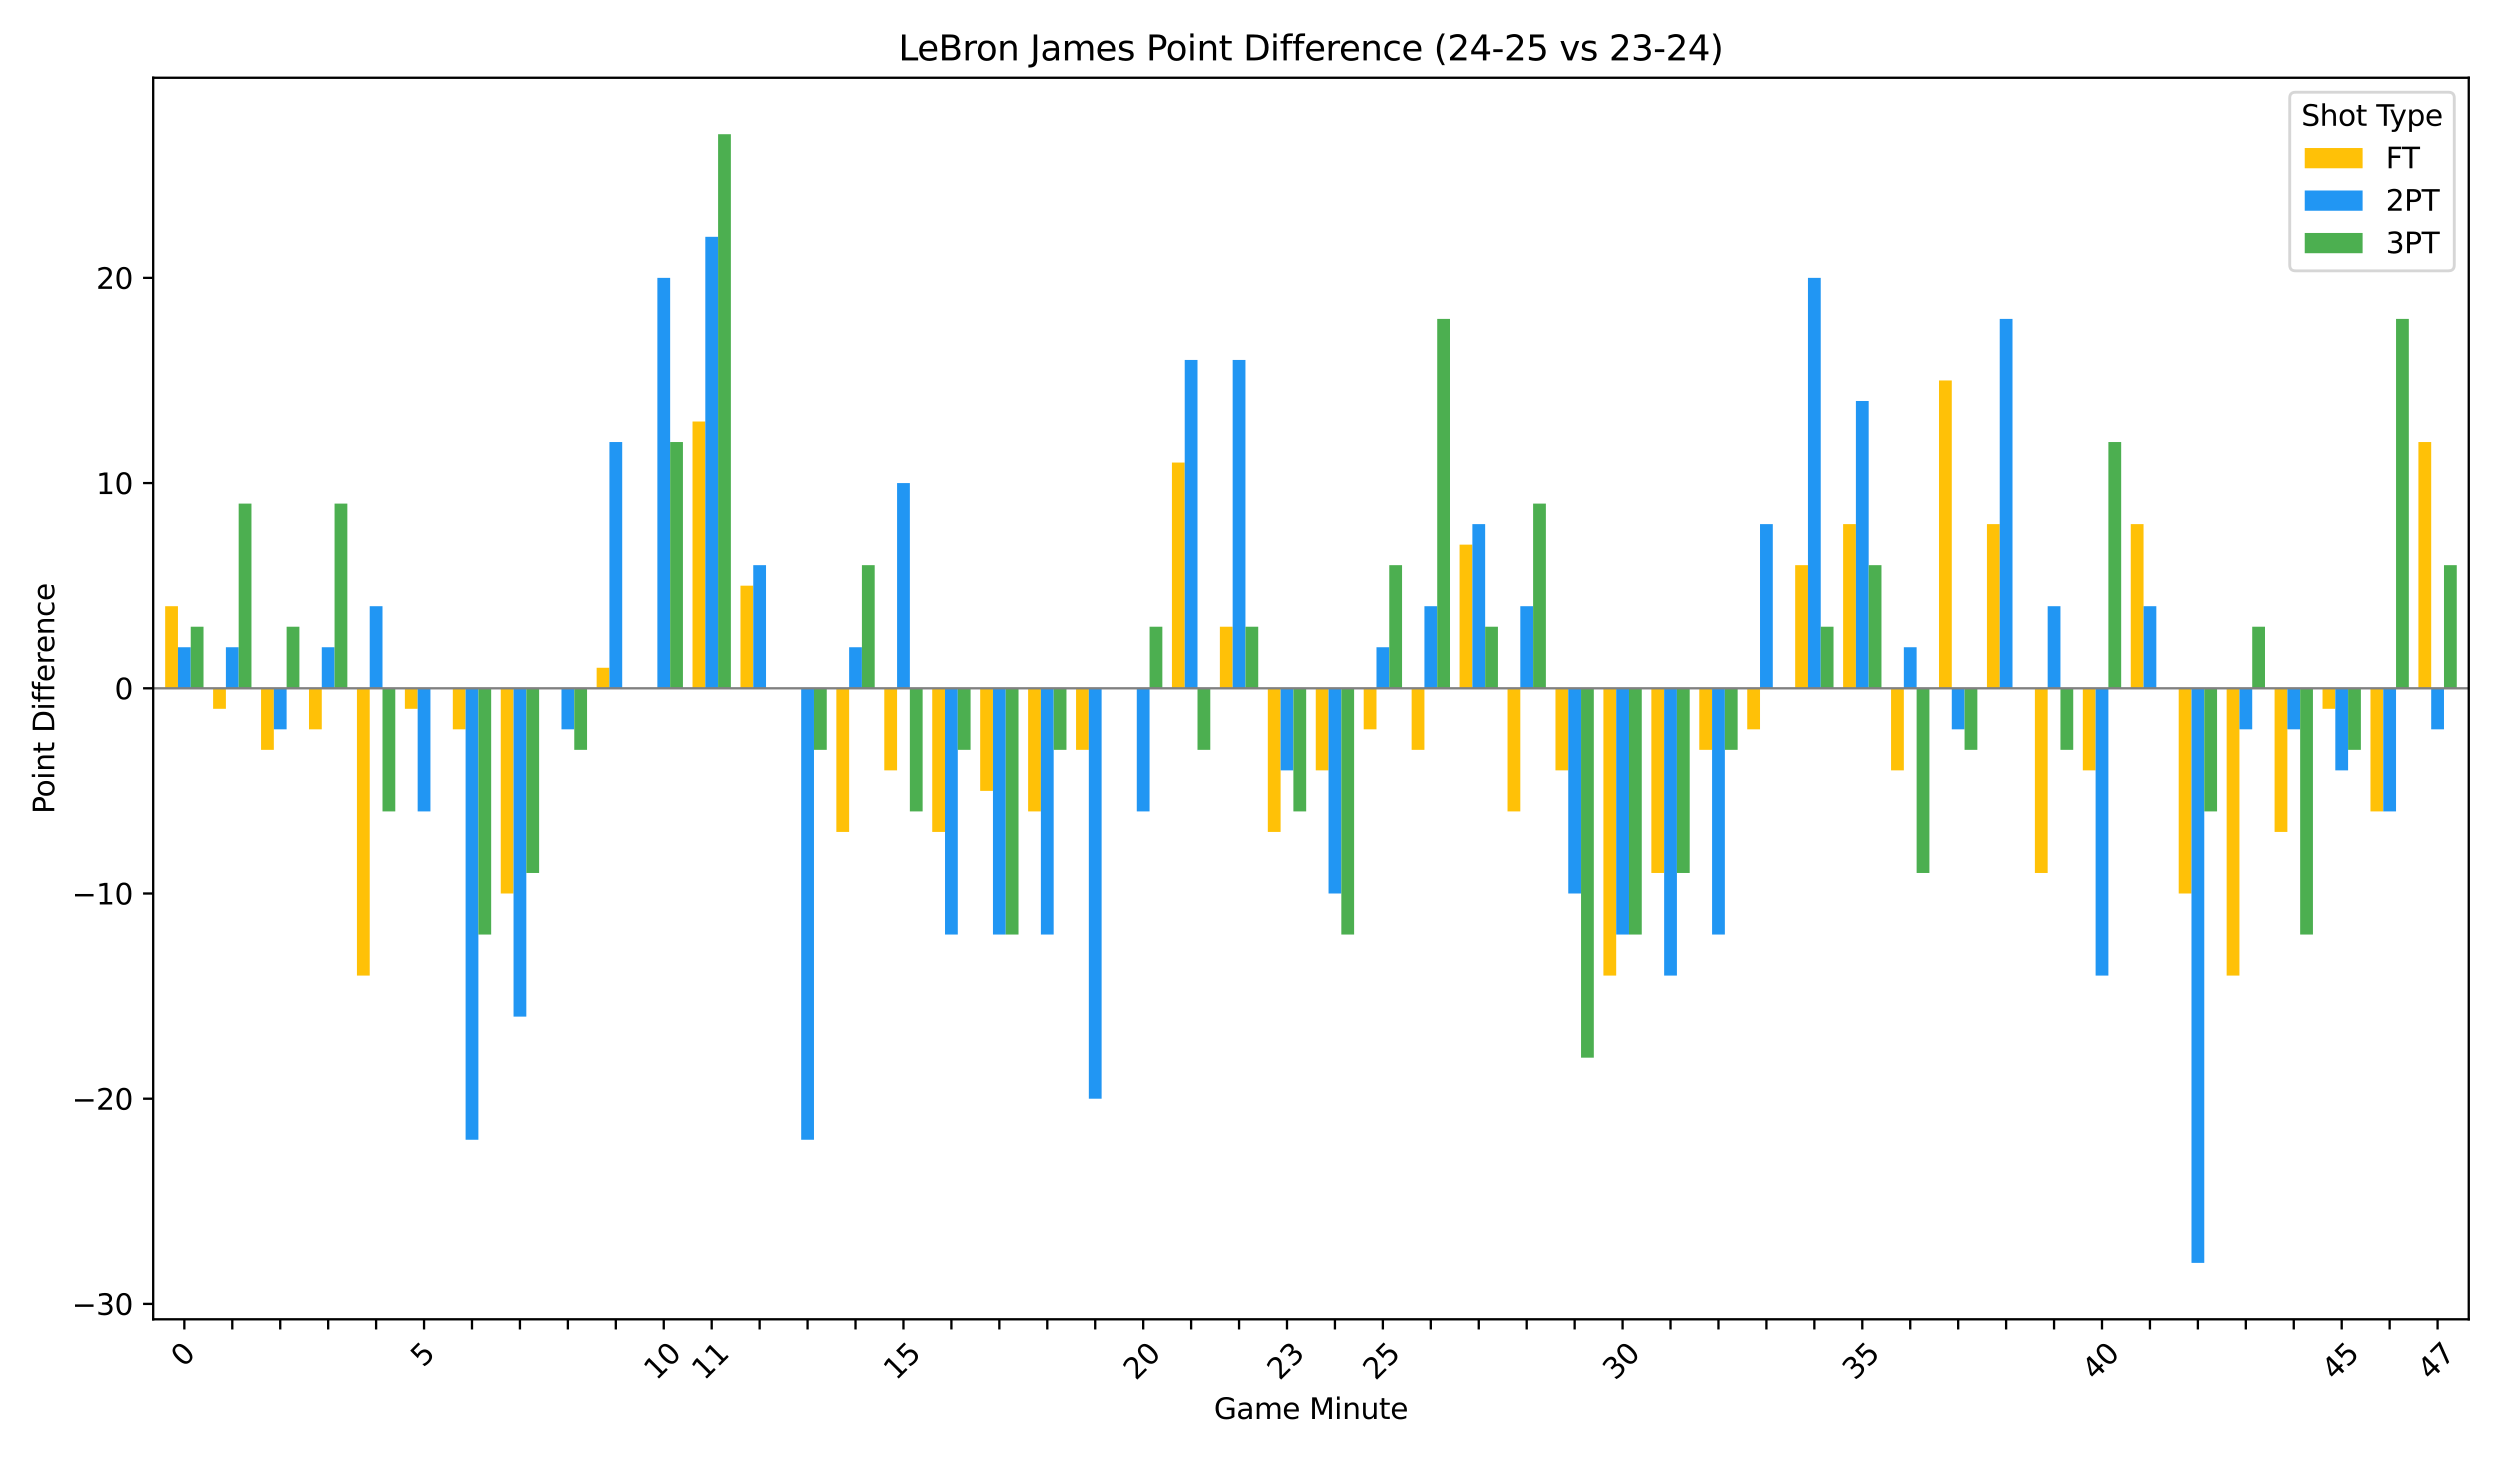 <?xml version="1.0" encoding="utf-8" standalone="no"?>
<!DOCTYPE svg PUBLIC "-//W3C//DTD SVG 1.1//EN"
  "http://www.w3.org/Graphics/SVG/1.1/DTD/svg11.dtd">
<svg xmlns:xlink="http://www.w3.org/1999/xlink" width="864pt" height="504pt" viewBox="0 0 864 504" xmlns="http://www.w3.org/2000/svg" version="1.1">
 <defs>
  <style type="text/css">*{stroke-linejoin: round; stroke-linecap: butt}</style>
 </defs>
 <g id="figure_1">
  <g id="patch_1">
   <path d="M 0 504 
L 864 504 
L 864 0 
L 0 0 
z
" style="fill: #ffffff"/>
  </g>
  <g id="axes_1">
   <g id="patch_2">
    <path d="M 52.94 455.956 
L 853.2 455.956 
L 853.2 26.88 
L 52.94 26.88 
z
" style="fill: #ffffff"/>
   </g>
   <g id="patch_3">
    <path d="M 57.082 237.872 
L 61.5 237.872 
L 61.5 209.503 
L 57.082 209.503 
z
" clip-path="url(#p0279cd1e95)" style="fill: #ffc107"/>
   </g>
   <g id="patch_4">
    <path d="M 73.651 237.872 
L 78.069 237.872 
L 78.069 244.964 
L 73.651 244.964 
z
" clip-path="url(#p0279cd1e95)" style="fill: #ffc107"/>
   </g>
   <g id="patch_5">
    <path d="M 90.219 237.872 
L 94.637 237.872 
L 94.637 259.148 
L 90.219 259.148 
z
" clip-path="url(#p0279cd1e95)" style="fill: #ffc107"/>
   </g>
   <g id="patch_6">
    <path d="M 106.788 237.872 
L 111.206 237.872 
L 111.206 252.056 
L 106.788 252.056 
z
" clip-path="url(#p0279cd1e95)" style="fill: #ffc107"/>
   </g>
   <g id="patch_7">
    <path d="M 123.356 237.872 
L 127.775 237.872 
L 127.775 337.162 
L 123.356 337.162 
z
" clip-path="url(#p0279cd1e95)" style="fill: #ffc107"/>
   </g>
   <g id="patch_8">
    <path d="M 139.925 237.872 
L 144.343 237.872 
L 144.343 244.964 
L 139.925 244.964 
z
" clip-path="url(#p0279cd1e95)" style="fill: #ffc107"/>
   </g>
   <g id="patch_9">
    <path d="M 156.493 237.872 
L 160.912 237.872 
L 160.912 252.056 
L 156.493 252.056 
z
" clip-path="url(#p0279cd1e95)" style="fill: #ffc107"/>
   </g>
   <g id="patch_10">
    <path d="M 173.062 237.872 
L 177.48 237.872 
L 177.48 308.793 
L 173.062 308.793 
z
" clip-path="url(#p0279cd1e95)" style="fill: #ffc107"/>
   </g>
   <g id="patch_11">
    <path d="M 189.63 237.872 
L 194.049 237.872 
L 194.049 237.872 
L 189.63 237.872 
z
" clip-path="url(#p0279cd1e95)" style="fill: #ffc107"/>
   </g>
   <g id="patch_12">
    <path d="M 206.199 237.872 
L 210.617 237.872 
L 210.617 230.78 
L 206.199 230.78 
z
" clip-path="url(#p0279cd1e95)" style="fill: #ffc107"/>
   </g>
   <g id="patch_13">
    <path d="M 222.767 237.872 
L 227.186 237.872 
L 227.186 237.872 
L 222.767 237.872 
z
" clip-path="url(#p0279cd1e95)" style="fill: #ffc107"/>
   </g>
   <g id="patch_14">
    <path d="M 239.336 237.872 
L 243.754 237.872 
L 243.754 145.674 
L 239.336 145.674 
z
" clip-path="url(#p0279cd1e95)" style="fill: #ffc107"/>
   </g>
   <g id="patch_15">
    <path d="M 255.904 237.872 
L 260.323 237.872 
L 260.323 202.411 
L 255.904 202.411 
z
" clip-path="url(#p0279cd1e95)" style="fill: #ffc107"/>
   </g>
   <g id="patch_16">
    <path d="M 272.473 237.872 
L 276.891 237.872 
L 276.891 237.872 
L 272.473 237.872 
z
" clip-path="url(#p0279cd1e95)" style="fill: #ffc107"/>
   </g>
   <g id="patch_17">
    <path d="M 289.042 237.872 
L 293.46 237.872 
L 293.46 287.517 
L 289.042 287.517 
z
" clip-path="url(#p0279cd1e95)" style="fill: #ffc107"/>
   </g>
   <g id="patch_18">
    <path d="M 305.61 237.872 
L 310.028 237.872 
L 310.028 266.24 
L 305.61 266.24 
z
" clip-path="url(#p0279cd1e95)" style="fill: #ffc107"/>
   </g>
   <g id="patch_19">
    <path d="M 322.179 237.872 
L 326.597 237.872 
L 326.597 287.517 
L 322.179 287.517 
z
" clip-path="url(#p0279cd1e95)" style="fill: #ffc107"/>
   </g>
   <g id="patch_20">
    <path d="M 338.747 237.872 
L 343.165 237.872 
L 343.165 273.332 
L 338.747 273.332 
z
" clip-path="url(#p0279cd1e95)" style="fill: #ffc107"/>
   </g>
   <g id="patch_21">
    <path d="M 355.316 237.872 
L 359.734 237.872 
L 359.734 280.425 
L 355.316 280.425 
z
" clip-path="url(#p0279cd1e95)" style="fill: #ffc107"/>
   </g>
   <g id="patch_22">
    <path d="M 371.884 237.872 
L 376.302 237.872 
L 376.302 259.148 
L 371.884 259.148 
z
" clip-path="url(#p0279cd1e95)" style="fill: #ffc107"/>
   </g>
   <g id="patch_23">
    <path d="M 388.453 237.872 
L 392.871 237.872 
L 392.871 237.872 
L 388.453 237.872 
z
" clip-path="url(#p0279cd1e95)" style="fill: #ffc107"/>
   </g>
   <g id="patch_24">
    <path d="M 405.021 237.872 
L 409.44 237.872 
L 409.44 159.858 
L 405.021 159.858 
z
" clip-path="url(#p0279cd1e95)" style="fill: #ffc107"/>
   </g>
   <g id="patch_25">
    <path d="M 421.59 237.872 
L 426.008 237.872 
L 426.008 216.595 
L 421.59 216.595 
z
" clip-path="url(#p0279cd1e95)" style="fill: #ffc107"/>
   </g>
   <g id="patch_26">
    <path d="M 438.158 237.872 
L 442.577 237.872 
L 442.577 287.517 
L 438.158 287.517 
z
" clip-path="url(#p0279cd1e95)" style="fill: #ffc107"/>
   </g>
   <g id="patch_27">
    <path d="M 454.727 237.872 
L 459.145 237.872 
L 459.145 266.24 
L 454.727 266.24 
z
" clip-path="url(#p0279cd1e95)" style="fill: #ffc107"/>
   </g>
   <g id="patch_28">
    <path d="M 471.295 237.872 
L 475.714 237.872 
L 475.714 252.056 
L 471.295 252.056 
z
" clip-path="url(#p0279cd1e95)" style="fill: #ffc107"/>
   </g>
   <g id="patch_29">
    <path d="M 487.864 237.872 
L 492.282 237.872 
L 492.282 259.148 
L 487.864 259.148 
z
" clip-path="url(#p0279cd1e95)" style="fill: #ffc107"/>
   </g>
   <g id="patch_30">
    <path d="M 504.432 237.872 
L 508.851 237.872 
L 508.851 188.227 
L 504.432 188.227 
z
" clip-path="url(#p0279cd1e95)" style="fill: #ffc107"/>
   </g>
   <g id="patch_31">
    <path d="M 521.001 237.872 
L 525.419 237.872 
L 525.419 280.425 
L 521.001 280.425 
z
" clip-path="url(#p0279cd1e95)" style="fill: #ffc107"/>
   </g>
   <g id="patch_32">
    <path d="M 537.57 237.872 
L 541.988 237.872 
L 541.988 266.24 
L 537.57 266.24 
z
" clip-path="url(#p0279cd1e95)" style="fill: #ffc107"/>
   </g>
   <g id="patch_33">
    <path d="M 554.138 237.872 
L 558.556 237.872 
L 558.556 337.162 
L 554.138 337.162 
z
" clip-path="url(#p0279cd1e95)" style="fill: #ffc107"/>
   </g>
   <g id="patch_34">
    <path d="M 570.707 237.872 
L 575.125 237.872 
L 575.125 301.701 
L 570.707 301.701 
z
" clip-path="url(#p0279cd1e95)" style="fill: #ffc107"/>
   </g>
   <g id="patch_35">
    <path d="M 587.275 237.872 
L 591.693 237.872 
L 591.693 259.148 
L 587.275 259.148 
z
" clip-path="url(#p0279cd1e95)" style="fill: #ffc107"/>
   </g>
   <g id="patch_36">
    <path d="M 603.844 237.872 
L 608.262 237.872 
L 608.262 252.056 
L 603.844 252.056 
z
" clip-path="url(#p0279cd1e95)" style="fill: #ffc107"/>
   </g>
   <g id="patch_37">
    <path d="M 620.412 237.872 
L 624.83 237.872 
L 624.83 195.319 
L 620.412 195.319 
z
" clip-path="url(#p0279cd1e95)" style="fill: #ffc107"/>
   </g>
   <g id="patch_38">
    <path d="M 636.981 237.872 
L 641.399 237.872 
L 641.399 181.134 
L 636.981 181.134 
z
" clip-path="url(#p0279cd1e95)" style="fill: #ffc107"/>
   </g>
   <g id="patch_39">
    <path d="M 653.549 237.872 
L 657.967 237.872 
L 657.967 266.24 
L 653.549 266.24 
z
" clip-path="url(#p0279cd1e95)" style="fill: #ffc107"/>
   </g>
   <g id="patch_40">
    <path d="M 670.118 237.872 
L 674.536 237.872 
L 674.536 131.489 
L 670.118 131.489 
z
" clip-path="url(#p0279cd1e95)" style="fill: #ffc107"/>
   </g>
   <g id="patch_41">
    <path d="M 686.686 237.872 
L 691.105 237.872 
L 691.105 181.134 
L 686.686 181.134 
z
" clip-path="url(#p0279cd1e95)" style="fill: #ffc107"/>
   </g>
   <g id="patch_42">
    <path d="M 703.255 237.872 
L 707.673 237.872 
L 707.673 301.701 
L 703.255 301.701 
z
" clip-path="url(#p0279cd1e95)" style="fill: #ffc107"/>
   </g>
   <g id="patch_43">
    <path d="M 719.823 237.872 
L 724.242 237.872 
L 724.242 266.24 
L 719.823 266.24 
z
" clip-path="url(#p0279cd1e95)" style="fill: #ffc107"/>
   </g>
   <g id="patch_44">
    <path d="M 736.392 237.872 
L 740.81 237.872 
L 740.81 181.134 
L 736.392 181.134 
z
" clip-path="url(#p0279cd1e95)" style="fill: #ffc107"/>
   </g>
   <g id="patch_45">
    <path d="M 752.96 237.872 
L 757.379 237.872 
L 757.379 308.793 
L 752.96 308.793 
z
" clip-path="url(#p0279cd1e95)" style="fill: #ffc107"/>
   </g>
   <g id="patch_46">
    <path d="M 769.529 237.872 
L 773.947 237.872 
L 773.947 337.162 
L 769.529 337.162 
z
" clip-path="url(#p0279cd1e95)" style="fill: #ffc107"/>
   </g>
   <g id="patch_47">
    <path d="M 786.097 237.872 
L 790.516 237.872 
L 790.516 287.517 
L 786.097 287.517 
z
" clip-path="url(#p0279cd1e95)" style="fill: #ffc107"/>
   </g>
   <g id="patch_48">
    <path d="M 802.666 237.872 
L 807.084 237.872 
L 807.084 244.964 
L 802.666 244.964 
z
" clip-path="url(#p0279cd1e95)" style="fill: #ffc107"/>
   </g>
   <g id="patch_49">
    <path d="M 819.235 237.872 
L 823.653 237.872 
L 823.653 280.425 
L 819.235 280.425 
z
" clip-path="url(#p0279cd1e95)" style="fill: #ffc107"/>
   </g>
   <g id="patch_50">
    <path d="M 835.803 237.872 
L 840.221 237.872 
L 840.221 152.766 
L 835.803 152.766 
z
" clip-path="url(#p0279cd1e95)" style="fill: #ffc107"/>
   </g>
   <g id="patch_51">
    <path d="M 61.5 237.872 
L 65.919 237.872 
L 65.919 223.687 
L 61.5 223.687 
z
" clip-path="url(#p0279cd1e95)" style="fill: #2196f3"/>
   </g>
   <g id="patch_52">
    <path d="M 78.069 237.872 
L 82.487 237.872 
L 82.487 223.687 
L 78.069 223.687 
z
" clip-path="url(#p0279cd1e95)" style="fill: #2196f3"/>
   </g>
   <g id="patch_53">
    <path d="M 94.637 237.872 
L 99.056 237.872 
L 99.056 252.056 
L 94.637 252.056 
z
" clip-path="url(#p0279cd1e95)" style="fill: #2196f3"/>
   </g>
   <g id="patch_54">
    <path d="M 111.206 237.872 
L 115.624 237.872 
L 115.624 223.687 
L 111.206 223.687 
z
" clip-path="url(#p0279cd1e95)" style="fill: #2196f3"/>
   </g>
   <g id="patch_55">
    <path d="M 127.775 237.872 
L 132.193 237.872 
L 132.193 209.503 
L 127.775 209.503 
z
" clip-path="url(#p0279cd1e95)" style="fill: #2196f3"/>
   </g>
   <g id="patch_56">
    <path d="M 144.343 237.872 
L 148.761 237.872 
L 148.761 280.425 
L 144.343 280.425 
z
" clip-path="url(#p0279cd1e95)" style="fill: #2196f3"/>
   </g>
   <g id="patch_57">
    <path d="M 160.912 237.872 
L 165.33 237.872 
L 165.33 393.899 
L 160.912 393.899 
z
" clip-path="url(#p0279cd1e95)" style="fill: #2196f3"/>
   </g>
   <g id="patch_58">
    <path d="M 177.48 237.872 
L 181.898 237.872 
L 181.898 351.346 
L 177.48 351.346 
z
" clip-path="url(#p0279cd1e95)" style="fill: #2196f3"/>
   </g>
   <g id="patch_59">
    <path d="M 194.049 237.872 
L 198.467 237.872 
L 198.467 252.056 
L 194.049 252.056 
z
" clip-path="url(#p0279cd1e95)" style="fill: #2196f3"/>
   </g>
   <g id="patch_60">
    <path d="M 210.617 237.872 
L 215.035 237.872 
L 215.035 152.766 
L 210.617 152.766 
z
" clip-path="url(#p0279cd1e95)" style="fill: #2196f3"/>
   </g>
   <g id="patch_61">
    <path d="M 227.186 237.872 
L 231.604 237.872 
L 231.604 96.029 
L 227.186 96.029 
z
" clip-path="url(#p0279cd1e95)" style="fill: #2196f3"/>
   </g>
   <g id="patch_62">
    <path d="M 243.754 237.872 
L 248.173 237.872 
L 248.173 81.844 
L 243.754 81.844 
z
" clip-path="url(#p0279cd1e95)" style="fill: #2196f3"/>
   </g>
   <g id="patch_63">
    <path d="M 260.323 237.872 
L 264.741 237.872 
L 264.741 195.319 
L 260.323 195.319 
z
" clip-path="url(#p0279cd1e95)" style="fill: #2196f3"/>
   </g>
   <g id="patch_64">
    <path d="M 276.891 237.872 
L 281.31 237.872 
L 281.31 393.899 
L 276.891 393.899 
z
" clip-path="url(#p0279cd1e95)" style="fill: #2196f3"/>
   </g>
   <g id="patch_65">
    <path d="M 293.46 237.872 
L 297.878 237.872 
L 297.878 223.687 
L 293.46 223.687 
z
" clip-path="url(#p0279cd1e95)" style="fill: #2196f3"/>
   </g>
   <g id="patch_66">
    <path d="M 310.028 237.872 
L 314.447 237.872 
L 314.447 166.95 
L 310.028 166.95 
z
" clip-path="url(#p0279cd1e95)" style="fill: #2196f3"/>
   </g>
   <g id="patch_67">
    <path d="M 326.597 237.872 
L 331.015 237.872 
L 331.015 322.978 
L 326.597 322.978 
z
" clip-path="url(#p0279cd1e95)" style="fill: #2196f3"/>
   </g>
   <g id="patch_68">
    <path d="M 343.165 237.872 
L 347.584 237.872 
L 347.584 322.978 
L 343.165 322.978 
z
" clip-path="url(#p0279cd1e95)" style="fill: #2196f3"/>
   </g>
   <g id="patch_69">
    <path d="M 359.734 237.872 
L 364.152 237.872 
L 364.152 322.978 
L 359.734 322.978 
z
" clip-path="url(#p0279cd1e95)" style="fill: #2196f3"/>
   </g>
   <g id="patch_70">
    <path d="M 376.302 237.872 
L 380.721 237.872 
L 380.721 379.715 
L 376.302 379.715 
z
" clip-path="url(#p0279cd1e95)" style="fill: #2196f3"/>
   </g>
   <g id="patch_71">
    <path d="M 392.871 237.872 
L 397.289 237.872 
L 397.289 280.425 
L 392.871 280.425 
z
" clip-path="url(#p0279cd1e95)" style="fill: #2196f3"/>
   </g>
   <g id="patch_72">
    <path d="M 409.44 237.872 
L 413.858 237.872 
L 413.858 124.397 
L 409.44 124.397 
z
" clip-path="url(#p0279cd1e95)" style="fill: #2196f3"/>
   </g>
   <g id="patch_73">
    <path d="M 426.008 237.872 
L 430.426 237.872 
L 430.426 124.397 
L 426.008 124.397 
z
" clip-path="url(#p0279cd1e95)" style="fill: #2196f3"/>
   </g>
   <g id="patch_74">
    <path d="M 442.577 237.872 
L 446.995 237.872 
L 446.995 266.24 
L 442.577 266.24 
z
" clip-path="url(#p0279cd1e95)" style="fill: #2196f3"/>
   </g>
   <g id="patch_75">
    <path d="M 459.145 237.872 
L 463.563 237.872 
L 463.563 308.793 
L 459.145 308.793 
z
" clip-path="url(#p0279cd1e95)" style="fill: #2196f3"/>
   </g>
   <g id="patch_76">
    <path d="M 475.714 237.872 
L 480.132 237.872 
L 480.132 223.687 
L 475.714 223.687 
z
" clip-path="url(#p0279cd1e95)" style="fill: #2196f3"/>
   </g>
   <g id="patch_77">
    <path d="M 492.282 237.872 
L 496.7 237.872 
L 496.7 209.503 
L 492.282 209.503 
z
" clip-path="url(#p0279cd1e95)" style="fill: #2196f3"/>
   </g>
   <g id="patch_78">
    <path d="M 508.851 237.872 
L 513.269 237.872 
L 513.269 181.134 
L 508.851 181.134 
z
" clip-path="url(#p0279cd1e95)" style="fill: #2196f3"/>
   </g>
   <g id="patch_79">
    <path d="M 525.419 237.872 
L 529.838 237.872 
L 529.838 209.503 
L 525.419 209.503 
z
" clip-path="url(#p0279cd1e95)" style="fill: #2196f3"/>
   </g>
   <g id="patch_80">
    <path d="M 541.988 237.872 
L 546.406 237.872 
L 546.406 308.793 
L 541.988 308.793 
z
" clip-path="url(#p0279cd1e95)" style="fill: #2196f3"/>
   </g>
   <g id="patch_81">
    <path d="M 558.556 237.872 
L 562.975 237.872 
L 562.975 322.978 
L 558.556 322.978 
z
" clip-path="url(#p0279cd1e95)" style="fill: #2196f3"/>
   </g>
   <g id="patch_82">
    <path d="M 575.125 237.872 
L 579.543 237.872 
L 579.543 337.162 
L 575.125 337.162 
z
" clip-path="url(#p0279cd1e95)" style="fill: #2196f3"/>
   </g>
   <g id="patch_83">
    <path d="M 591.693 237.872 
L 596.112 237.872 
L 596.112 322.978 
L 591.693 322.978 
z
" clip-path="url(#p0279cd1e95)" style="fill: #2196f3"/>
   </g>
   <g id="patch_84">
    <path d="M 608.262 237.872 
L 612.68 237.872 
L 612.68 181.134 
L 608.262 181.134 
z
" clip-path="url(#p0279cd1e95)" style="fill: #2196f3"/>
   </g>
   <g id="patch_85">
    <path d="M 624.83 237.872 
L 629.249 237.872 
L 629.249 96.029 
L 624.83 96.029 
z
" clip-path="url(#p0279cd1e95)" style="fill: #2196f3"/>
   </g>
   <g id="patch_86">
    <path d="M 641.399 237.872 
L 645.817 237.872 
L 645.817 138.581 
L 641.399 138.581 
z
" clip-path="url(#p0279cd1e95)" style="fill: #2196f3"/>
   </g>
   <g id="patch_87">
    <path d="M 657.967 237.872 
L 662.386 237.872 
L 662.386 223.687 
L 657.967 223.687 
z
" clip-path="url(#p0279cd1e95)" style="fill: #2196f3"/>
   </g>
   <g id="patch_88">
    <path d="M 674.536 237.872 
L 678.954 237.872 
L 678.954 252.056 
L 674.536 252.056 
z
" clip-path="url(#p0279cd1e95)" style="fill: #2196f3"/>
   </g>
   <g id="patch_89">
    <path d="M 691.105 237.872 
L 695.523 237.872 
L 695.523 110.213 
L 691.105 110.213 
z
" clip-path="url(#p0279cd1e95)" style="fill: #2196f3"/>
   </g>
   <g id="patch_90">
    <path d="M 707.673 237.872 
L 712.091 237.872 
L 712.091 209.503 
L 707.673 209.503 
z
" clip-path="url(#p0279cd1e95)" style="fill: #2196f3"/>
   </g>
   <g id="patch_91">
    <path d="M 724.242 237.872 
L 728.66 237.872 
L 728.66 337.162 
L 724.242 337.162 
z
" clip-path="url(#p0279cd1e95)" style="fill: #2196f3"/>
   </g>
   <g id="patch_92">
    <path d="M 740.81 237.872 
L 745.228 237.872 
L 745.228 209.503 
L 740.81 209.503 
z
" clip-path="url(#p0279cd1e95)" style="fill: #2196f3"/>
   </g>
   <g id="patch_93">
    <path d="M 757.379 237.872 
L 761.797 237.872 
L 761.797 436.452 
L 757.379 436.452 
z
" clip-path="url(#p0279cd1e95)" style="fill: #2196f3"/>
   </g>
   <g id="patch_94">
    <path d="M 773.947 237.872 
L 778.365 237.872 
L 778.365 252.056 
L 773.947 252.056 
z
" clip-path="url(#p0279cd1e95)" style="fill: #2196f3"/>
   </g>
   <g id="patch_95">
    <path d="M 790.516 237.872 
L 794.934 237.872 
L 794.934 252.056 
L 790.516 252.056 
z
" clip-path="url(#p0279cd1e95)" style="fill: #2196f3"/>
   </g>
   <g id="patch_96">
    <path d="M 807.084 237.872 
L 811.503 237.872 
L 811.503 266.24 
L 807.084 266.24 
z
" clip-path="url(#p0279cd1e95)" style="fill: #2196f3"/>
   </g>
   <g id="patch_97">
    <path d="M 823.653 237.872 
L 828.071 237.872 
L 828.071 280.425 
L 823.653 280.425 
z
" clip-path="url(#p0279cd1e95)" style="fill: #2196f3"/>
   </g>
   <g id="patch_98">
    <path d="M 840.221 237.872 
L 844.64 237.872 
L 844.64 252.056 
L 840.221 252.056 
z
" clip-path="url(#p0279cd1e95)" style="fill: #2196f3"/>
   </g>
   <g id="patch_99">
    <path d="M 65.919 237.872 
L 70.337 237.872 
L 70.337 216.595 
L 65.919 216.595 
z
" clip-path="url(#p0279cd1e95)" style="fill: #4caf50"/>
   </g>
   <g id="patch_100">
    <path d="M 82.487 237.872 
L 86.905 237.872 
L 86.905 174.042 
L 82.487 174.042 
z
" clip-path="url(#p0279cd1e95)" style="fill: #4caf50"/>
   </g>
   <g id="patch_101">
    <path d="M 99.056 237.872 
L 103.474 237.872 
L 103.474 216.595 
L 99.056 216.595 
z
" clip-path="url(#p0279cd1e95)" style="fill: #4caf50"/>
   </g>
   <g id="patch_102">
    <path d="M 115.624 237.872 
L 120.043 237.872 
L 120.043 174.042 
L 115.624 174.042 
z
" clip-path="url(#p0279cd1e95)" style="fill: #4caf50"/>
   </g>
   <g id="patch_103">
    <path d="M 132.193 237.872 
L 136.611 237.872 
L 136.611 280.425 
L 132.193 280.425 
z
" clip-path="url(#p0279cd1e95)" style="fill: #4caf50"/>
   </g>
   <g id="patch_104">
    <path d="M 148.761 237.872 
L 153.18 237.872 
L 153.18 237.872 
L 148.761 237.872 
z
" clip-path="url(#p0279cd1e95)" style="fill: #4caf50"/>
   </g>
   <g id="patch_105">
    <path d="M 165.33 237.872 
L 169.748 237.872 
L 169.748 322.978 
L 165.33 322.978 
z
" clip-path="url(#p0279cd1e95)" style="fill: #4caf50"/>
   </g>
   <g id="patch_106">
    <path d="M 181.898 237.872 
L 186.317 237.872 
L 186.317 301.701 
L 181.898 301.701 
z
" clip-path="url(#p0279cd1e95)" style="fill: #4caf50"/>
   </g>
   <g id="patch_107">
    <path d="M 198.467 237.872 
L 202.885 237.872 
L 202.885 259.148 
L 198.467 259.148 
z
" clip-path="url(#p0279cd1e95)" style="fill: #4caf50"/>
   </g>
   <g id="patch_108">
    <path d="M 215.035 237.872 
L 219.454 237.872 
L 219.454 237.872 
L 215.035 237.872 
z
" clip-path="url(#p0279cd1e95)" style="fill: #4caf50"/>
   </g>
   <g id="patch_109">
    <path d="M 231.604 237.872 
L 236.022 237.872 
L 236.022 152.766 
L 231.604 152.766 
z
" clip-path="url(#p0279cd1e95)" style="fill: #4caf50"/>
   </g>
   <g id="patch_110">
    <path d="M 248.173 237.872 
L 252.591 237.872 
L 252.591 46.383 
L 248.173 46.383 
z
" clip-path="url(#p0279cd1e95)" style="fill: #4caf50"/>
   </g>
   <g id="patch_111">
    <path d="M 264.741 237.872 
L 269.159 237.872 
L 269.159 237.872 
L 264.741 237.872 
z
" clip-path="url(#p0279cd1e95)" style="fill: #4caf50"/>
   </g>
   <g id="patch_112">
    <path d="M 281.31 237.872 
L 285.728 237.872 
L 285.728 259.148 
L 281.31 259.148 
z
" clip-path="url(#p0279cd1e95)" style="fill: #4caf50"/>
   </g>
   <g id="patch_113">
    <path d="M 297.878 237.872 
L 302.296 237.872 
L 302.296 195.319 
L 297.878 195.319 
z
" clip-path="url(#p0279cd1e95)" style="fill: #4caf50"/>
   </g>
   <g id="patch_114">
    <path d="M 314.447 237.872 
L 318.865 237.872 
L 318.865 280.425 
L 314.447 280.425 
z
" clip-path="url(#p0279cd1e95)" style="fill: #4caf50"/>
   </g>
   <g id="patch_115">
    <path d="M 331.015 237.872 
L 335.433 237.872 
L 335.433 259.148 
L 331.015 259.148 
z
" clip-path="url(#p0279cd1e95)" style="fill: #4caf50"/>
   </g>
   <g id="patch_116">
    <path d="M 347.584 237.872 
L 352.002 237.872 
L 352.002 322.978 
L 347.584 322.978 
z
" clip-path="url(#p0279cd1e95)" style="fill: #4caf50"/>
   </g>
   <g id="patch_117">
    <path d="M 364.152 237.872 
L 368.57 237.872 
L 368.57 259.148 
L 364.152 259.148 
z
" clip-path="url(#p0279cd1e95)" style="fill: #4caf50"/>
   </g>
   <g id="patch_118">
    <path d="M 380.721 237.872 
L 385.139 237.872 
L 385.139 237.872 
L 380.721 237.872 
z
" clip-path="url(#p0279cd1e95)" style="fill: #4caf50"/>
   </g>
   <g id="patch_119">
    <path d="M 397.289 237.872 
L 401.708 237.872 
L 401.708 216.595 
L 397.289 216.595 
z
" clip-path="url(#p0279cd1e95)" style="fill: #4caf50"/>
   </g>
   <g id="patch_120">
    <path d="M 413.858 237.872 
L 418.276 237.872 
L 418.276 259.148 
L 413.858 259.148 
z
" clip-path="url(#p0279cd1e95)" style="fill: #4caf50"/>
   </g>
   <g id="patch_121">
    <path d="M 430.426 237.872 
L 434.845 237.872 
L 434.845 216.595 
L 430.426 216.595 
z
" clip-path="url(#p0279cd1e95)" style="fill: #4caf50"/>
   </g>
   <g id="patch_122">
    <path d="M 446.995 237.872 
L 451.413 237.872 
L 451.413 280.425 
L 446.995 280.425 
z
" clip-path="url(#p0279cd1e95)" style="fill: #4caf50"/>
   </g>
   <g id="patch_123">
    <path d="M 463.563 237.872 
L 467.982 237.872 
L 467.982 322.978 
L 463.563 322.978 
z
" clip-path="url(#p0279cd1e95)" style="fill: #4caf50"/>
   </g>
   <g id="patch_124">
    <path d="M 480.132 237.872 
L 484.55 237.872 
L 484.55 195.319 
L 480.132 195.319 
z
" clip-path="url(#p0279cd1e95)" style="fill: #4caf50"/>
   </g>
   <g id="patch_125">
    <path d="M 496.7 237.872 
L 501.119 237.872 
L 501.119 110.213 
L 496.7 110.213 
z
" clip-path="url(#p0279cd1e95)" style="fill: #4caf50"/>
   </g>
   <g id="patch_126">
    <path d="M 513.269 237.872 
L 517.687 237.872 
L 517.687 216.595 
L 513.269 216.595 
z
" clip-path="url(#p0279cd1e95)" style="fill: #4caf50"/>
   </g>
   <g id="patch_127">
    <path d="M 529.838 237.872 
L 534.256 237.872 
L 534.256 174.042 
L 529.838 174.042 
z
" clip-path="url(#p0279cd1e95)" style="fill: #4caf50"/>
   </g>
   <g id="patch_128">
    <path d="M 546.406 237.872 
L 550.824 237.872 
L 550.824 365.531 
L 546.406 365.531 
z
" clip-path="url(#p0279cd1e95)" style="fill: #4caf50"/>
   </g>
   <g id="patch_129">
    <path d="M 562.975 237.872 
L 567.393 237.872 
L 567.393 322.978 
L 562.975 322.978 
z
" clip-path="url(#p0279cd1e95)" style="fill: #4caf50"/>
   </g>
   <g id="patch_130">
    <path d="M 579.543 237.872 
L 583.961 237.872 
L 583.961 301.701 
L 579.543 301.701 
z
" clip-path="url(#p0279cd1e95)" style="fill: #4caf50"/>
   </g>
   <g id="patch_131">
    <path d="M 596.112 237.872 
L 600.53 237.872 
L 600.53 259.148 
L 596.112 259.148 
z
" clip-path="url(#p0279cd1e95)" style="fill: #4caf50"/>
   </g>
   <g id="patch_132">
    <path d="M 612.68 237.872 
L 617.098 237.872 
L 617.098 237.872 
L 612.68 237.872 
z
" clip-path="url(#p0279cd1e95)" style="fill: #4caf50"/>
   </g>
   <g id="patch_133">
    <path d="M 629.249 237.872 
L 633.667 237.872 
L 633.667 216.595 
L 629.249 216.595 
z
" clip-path="url(#p0279cd1e95)" style="fill: #4caf50"/>
   </g>
   <g id="patch_134">
    <path d="M 645.817 237.872 
L 650.236 237.872 
L 650.236 195.319 
L 645.817 195.319 
z
" clip-path="url(#p0279cd1e95)" style="fill: #4caf50"/>
   </g>
   <g id="patch_135">
    <path d="M 662.386 237.872 
L 666.804 237.872 
L 666.804 301.701 
L 662.386 301.701 
z
" clip-path="url(#p0279cd1e95)" style="fill: #4caf50"/>
   </g>
   <g id="patch_136">
    <path d="M 678.954 237.872 
L 683.373 237.872 
L 683.373 259.148 
L 678.954 259.148 
z
" clip-path="url(#p0279cd1e95)" style="fill: #4caf50"/>
   </g>
   <g id="patch_137">
    <path d="M 695.523 237.872 
L 699.941 237.872 
L 699.941 237.872 
L 695.523 237.872 
z
" clip-path="url(#p0279cd1e95)" style="fill: #4caf50"/>
   </g>
   <g id="patch_138">
    <path d="M 712.091 237.872 
L 716.51 237.872 
L 716.51 259.148 
L 712.091 259.148 
z
" clip-path="url(#p0279cd1e95)" style="fill: #4caf50"/>
   </g>
   <g id="patch_139">
    <path d="M 728.66 237.872 
L 733.078 237.872 
L 733.078 152.766 
L 728.66 152.766 
z
" clip-path="url(#p0279cd1e95)" style="fill: #4caf50"/>
   </g>
   <g id="patch_140">
    <path d="M 745.228 237.872 
L 749.647 237.872 
L 749.647 237.872 
L 745.228 237.872 
z
" clip-path="url(#p0279cd1e95)" style="fill: #4caf50"/>
   </g>
   <g id="patch_141">
    <path d="M 761.797 237.872 
L 766.215 237.872 
L 766.215 280.425 
L 761.797 280.425 
z
" clip-path="url(#p0279cd1e95)" style="fill: #4caf50"/>
   </g>
   <g id="patch_142">
    <path d="M 778.365 237.872 
L 782.784 237.872 
L 782.784 216.595 
L 778.365 216.595 
z
" clip-path="url(#p0279cd1e95)" style="fill: #4caf50"/>
   </g>
   <g id="patch_143">
    <path d="M 794.934 237.872 
L 799.352 237.872 
L 799.352 322.978 
L 794.934 322.978 
z
" clip-path="url(#p0279cd1e95)" style="fill: #4caf50"/>
   </g>
   <g id="patch_144">
    <path d="M 811.503 237.872 
L 815.921 237.872 
L 815.921 259.148 
L 811.503 259.148 
z
" clip-path="url(#p0279cd1e95)" style="fill: #4caf50"/>
   </g>
   <g id="patch_145">
    <path d="M 828.071 237.872 
L 832.489 237.872 
L 832.489 110.213 
L 828.071 110.213 
z
" clip-path="url(#p0279cd1e95)" style="fill: #4caf50"/>
   </g>
   <g id="patch_146">
    <path d="M 844.64 237.872 
L 849.058 237.872 
L 849.058 195.319 
L 844.64 195.319 
z
" clip-path="url(#p0279cd1e95)" style="fill: #4caf50"/>
   </g>
   <g id="matplotlib.axis_1">
    <g id="xtick_1">
     <g id="line2d_1">
      <defs>
       <path id="m12c98ccb0c" d="M 0 0 
L 0 3.5 
" style="stroke: #000000; stroke-width: 0.8"/>
      </defs>
      <g>
       <use xlink:href="#m12c98ccb0c" x="63.71" y="455.956" style="stroke: #000000; stroke-width: 0.8"/>
      </g>
     </g>
     <g id="text_1">
      <!-- 0 -->
      <g transform="translate(63.411 472.827) rotate(-45) scale(0.1 -0.1)">
       <defs>
        <path id="DejaVuSans-30" d="M 2034 4250 
Q 1547 4250 1301 3770 
Q 1056 3291 1056 2328 
Q 1056 1369 1301 889 
Q 1547 409 2034 409 
Q 2525 409 2770 889 
Q 3016 1369 3016 2328 
Q 3016 3291 2770 3770 
Q 2525 4250 2034 4250 
z
M 2034 4750 
Q 2819 4750 3233 4129 
Q 3647 3509 3647 2328 
Q 3647 1150 3233 529 
Q 2819 -91 2034 -91 
Q 1250 -91 836 529 
Q 422 1150 422 2328 
Q 422 3509 836 4129 
Q 1250 4750 2034 4750 
z
" transform="scale(0.016)"/>
       </defs>
       <use xlink:href="#DejaVuSans-30"/>
      </g>
     </g>
    </g>
    <g id="xtick_2">
     <g id="line2d_2">
      <g>
       <use xlink:href="#m12c98ccb0c" x="80.278" y="455.956" style="stroke: #000000; stroke-width: 0.8"/>
      </g>
     </g>
    </g>
    <g id="xtick_3">
     <g id="line2d_3">
      <g>
       <use xlink:href="#m12c98ccb0c" x="96.847" y="455.956" style="stroke: #000000; stroke-width: 0.8"/>
      </g>
     </g>
    </g>
    <g id="xtick_4">
     <g id="line2d_4">
      <g>
       <use xlink:href="#m12c98ccb0c" x="113.415" y="455.956" style="stroke: #000000; stroke-width: 0.8"/>
      </g>
     </g>
    </g>
    <g id="xtick_5">
     <g id="line2d_5">
      <g>
       <use xlink:href="#m12c98ccb0c" x="129.984" y="455.956" style="stroke: #000000; stroke-width: 0.8"/>
      </g>
     </g>
    </g>
    <g id="xtick_6">
     <g id="line2d_6">
      <g>
       <use xlink:href="#m12c98ccb0c" x="146.552" y="455.956" style="stroke: #000000; stroke-width: 0.8"/>
      </g>
     </g>
     <g id="text_2">
      <!-- 5 -->
      <g transform="translate(146.254 472.827) rotate(-45) scale(0.1 -0.1)">
       <defs>
        <path id="DejaVuSans-35" d="M 691 4666 
L 3169 4666 
L 3169 4134 
L 1269 4134 
L 1269 2991 
Q 1406 3038 1543 3061 
Q 1681 3084 1819 3084 
Q 2600 3084 3056 2656 
Q 3513 2228 3513 1497 
Q 3513 744 3044 326 
Q 2575 -91 1722 -91 
Q 1428 -91 1123 -41 
Q 819 9 494 109 
L 494 744 
Q 775 591 1075 516 
Q 1375 441 1709 441 
Q 2250 441 2565 725 
Q 2881 1009 2881 1497 
Q 2881 1984 2565 2268 
Q 2250 2553 1709 2553 
Q 1456 2553 1204 2497 
Q 953 2441 691 2322 
L 691 4666 
z
" transform="scale(0.016)"/>
       </defs>
       <use xlink:href="#DejaVuSans-35"/>
      </g>
     </g>
    </g>
    <g id="xtick_7">
     <g id="line2d_7">
      <g>
       <use xlink:href="#m12c98ccb0c" x="163.121" y="455.956" style="stroke: #000000; stroke-width: 0.8"/>
      </g>
     </g>
    </g>
    <g id="xtick_8">
     <g id="line2d_8">
      <g>
       <use xlink:href="#m12c98ccb0c" x="179.689" y="455.956" style="stroke: #000000; stroke-width: 0.8"/>
      </g>
     </g>
    </g>
    <g id="xtick_9">
     <g id="line2d_9">
      <g>
       <use xlink:href="#m12c98ccb0c" x="196.258" y="455.956" style="stroke: #000000; stroke-width: 0.8"/>
      </g>
     </g>
    </g>
    <g id="xtick_10">
     <g id="line2d_10">
      <g>
       <use xlink:href="#m12c98ccb0c" x="212.826" y="455.956" style="stroke: #000000; stroke-width: 0.8"/>
      </g>
     </g>
    </g>
    <g id="xtick_11">
     <g id="line2d_11">
      <g>
       <use xlink:href="#m12c98ccb0c" x="229.395" y="455.956" style="stroke: #000000; stroke-width: 0.8"/>
      </g>
     </g>
     <g id="text_3">
      <!-- 10 -->
      <g transform="translate(226.847 477.326) rotate(-45) scale(0.1 -0.1)">
       <defs>
        <path id="DejaVuSans-31" d="M 794 531 
L 1825 531 
L 1825 4091 
L 703 3866 
L 703 4441 
L 1819 4666 
L 2450 4666 
L 2450 531 
L 3481 531 
L 3481 0 
L 794 0 
L 794 531 
z
" transform="scale(0.016)"/>
       </defs>
       <use xlink:href="#DejaVuSans-31"/>
       <use xlink:href="#DejaVuSans-30" transform="translate(63.623 0)"/>
      </g>
     </g>
    </g>
    <g id="xtick_12">
     <g id="line2d_12">
      <g>
       <use xlink:href="#m12c98ccb0c" x="245.963" y="455.956" style="stroke: #000000; stroke-width: 0.8"/>
      </g>
     </g>
     <g id="text_4">
      <!-- 11 -->
      <g transform="translate(243.416 477.326) rotate(-45) scale(0.1 -0.1)">
       <use xlink:href="#DejaVuSans-31"/>
       <use xlink:href="#DejaVuSans-31" transform="translate(63.623 0)"/>
      </g>
     </g>
    </g>
    <g id="xtick_13">
     <g id="line2d_13">
      <g>
       <use xlink:href="#m12c98ccb0c" x="262.532" y="455.956" style="stroke: #000000; stroke-width: 0.8"/>
      </g>
     </g>
    </g>
    <g id="xtick_14">
     <g id="line2d_14">
      <g>
       <use xlink:href="#m12c98ccb0c" x="279.1" y="455.956" style="stroke: #000000; stroke-width: 0.8"/>
      </g>
     </g>
    </g>
    <g id="xtick_15">
     <g id="line2d_15">
      <g>
       <use xlink:href="#m12c98ccb0c" x="295.669" y="455.956" style="stroke: #000000; stroke-width: 0.8"/>
      </g>
     </g>
    </g>
    <g id="xtick_16">
     <g id="line2d_16">
      <g>
       <use xlink:href="#m12c98ccb0c" x="312.237" y="455.956" style="stroke: #000000; stroke-width: 0.8"/>
      </g>
     </g>
     <g id="text_5">
      <!-- 15 -->
      <g transform="translate(309.69 477.326) rotate(-45) scale(0.1 -0.1)">
       <use xlink:href="#DejaVuSans-31"/>
       <use xlink:href="#DejaVuSans-35" transform="translate(63.623 0)"/>
      </g>
     </g>
    </g>
    <g id="xtick_17">
     <g id="line2d_17">
      <g>
       <use xlink:href="#m12c98ccb0c" x="328.806" y="455.956" style="stroke: #000000; stroke-width: 0.8"/>
      </g>
     </g>
    </g>
    <g id="xtick_18">
     <g id="line2d_18">
      <g>
       <use xlink:href="#m12c98ccb0c" x="345.375" y="455.956" style="stroke: #000000; stroke-width: 0.8"/>
      </g>
     </g>
    </g>
    <g id="xtick_19">
     <g id="line2d_19">
      <g>
       <use xlink:href="#m12c98ccb0c" x="361.943" y="455.956" style="stroke: #000000; stroke-width: 0.8"/>
      </g>
     </g>
    </g>
    <g id="xtick_20">
     <g id="line2d_20">
      <g>
       <use xlink:href="#m12c98ccb0c" x="378.512" y="455.956" style="stroke: #000000; stroke-width: 0.8"/>
      </g>
     </g>
    </g>
    <g id="xtick_21">
     <g id="line2d_21">
      <g>
       <use xlink:href="#m12c98ccb0c" x="395.08" y="455.956" style="stroke: #000000; stroke-width: 0.8"/>
      </g>
     </g>
     <g id="text_6">
      <!-- 20 -->
      <g transform="translate(392.532 477.326) rotate(-45) scale(0.1 -0.1)">
       <defs>
        <path id="DejaVuSans-32" d="M 1228 531 
L 3431 531 
L 3431 0 
L 469 0 
L 469 531 
Q 828 903 1448 1529 
Q 2069 2156 2228 2338 
Q 2531 2678 2651 2914 
Q 2772 3150 2772 3378 
Q 2772 3750 2511 3984 
Q 2250 4219 1831 4219 
Q 1534 4219 1204 4116 
Q 875 4013 500 3803 
L 500 4441 
Q 881 4594 1212 4672 
Q 1544 4750 1819 4750 
Q 2544 4750 2975 4387 
Q 3406 4025 3406 3419 
Q 3406 3131 3298 2873 
Q 3191 2616 2906 2266 
Q 2828 2175 2409 1742 
Q 1991 1309 1228 531 
z
" transform="scale(0.016)"/>
       </defs>
       <use xlink:href="#DejaVuSans-32"/>
       <use xlink:href="#DejaVuSans-30" transform="translate(63.623 0)"/>
      </g>
     </g>
    </g>
    <g id="xtick_22">
     <g id="line2d_22">
      <g>
       <use xlink:href="#m12c98ccb0c" x="411.649" y="455.956" style="stroke: #000000; stroke-width: 0.8"/>
      </g>
     </g>
    </g>
    <g id="xtick_23">
     <g id="line2d_23">
      <g>
       <use xlink:href="#m12c98ccb0c" x="428.217" y="455.956" style="stroke: #000000; stroke-width: 0.8"/>
      </g>
     </g>
    </g>
    <g id="xtick_24">
     <g id="line2d_24">
      <g>
       <use xlink:href="#m12c98ccb0c" x="444.786" y="455.956" style="stroke: #000000; stroke-width: 0.8"/>
      </g>
     </g>
     <g id="text_7">
      <!-- 23 -->
      <g transform="translate(442.238 477.326) rotate(-45) scale(0.1 -0.1)">
       <defs>
        <path id="DejaVuSans-33" d="M 2597 2516 
Q 3050 2419 3304 2112 
Q 3559 1806 3559 1356 
Q 3559 666 3084 287 
Q 2609 -91 1734 -91 
Q 1441 -91 1130 -33 
Q 819 25 488 141 
L 488 750 
Q 750 597 1062 519 
Q 1375 441 1716 441 
Q 2309 441 2620 675 
Q 2931 909 2931 1356 
Q 2931 1769 2642 2001 
Q 2353 2234 1838 2234 
L 1294 2234 
L 1294 2753 
L 1863 2753 
Q 2328 2753 2575 2939 
Q 2822 3125 2822 3475 
Q 2822 3834 2567 4026 
Q 2313 4219 1838 4219 
Q 1578 4219 1281 4162 
Q 984 4106 628 3988 
L 628 4550 
Q 988 4650 1302 4700 
Q 1616 4750 1894 4750 
Q 2613 4750 3031 4423 
Q 3450 4097 3450 3541 
Q 3450 3153 3228 2886 
Q 3006 2619 2597 2516 
z
" transform="scale(0.016)"/>
       </defs>
       <use xlink:href="#DejaVuSans-32"/>
       <use xlink:href="#DejaVuSans-33" transform="translate(63.623 0)"/>
      </g>
     </g>
    </g>
    <g id="xtick_25">
     <g id="line2d_25">
      <g>
       <use xlink:href="#m12c98ccb0c" x="461.354" y="455.956" style="stroke: #000000; stroke-width: 0.8"/>
      </g>
     </g>
    </g>
    <g id="xtick_26">
     <g id="line2d_26">
      <g>
       <use xlink:href="#m12c98ccb0c" x="477.923" y="455.956" style="stroke: #000000; stroke-width: 0.8"/>
      </g>
     </g>
     <g id="text_8">
      <!-- 25 -->
      <g transform="translate(475.375 477.326) rotate(-45) scale(0.1 -0.1)">
       <use xlink:href="#DejaVuSans-32"/>
       <use xlink:href="#DejaVuSans-35" transform="translate(63.623 0)"/>
      </g>
     </g>
    </g>
    <g id="xtick_27">
     <g id="line2d_27">
      <g>
       <use xlink:href="#m12c98ccb0c" x="494.491" y="455.956" style="stroke: #000000; stroke-width: 0.8"/>
      </g>
     </g>
    </g>
    <g id="xtick_28">
     <g id="line2d_28">
      <g>
       <use xlink:href="#m12c98ccb0c" x="511.06" y="455.956" style="stroke: #000000; stroke-width: 0.8"/>
      </g>
     </g>
    </g>
    <g id="xtick_29">
     <g id="line2d_29">
      <g>
       <use xlink:href="#m12c98ccb0c" x="527.628" y="455.956" style="stroke: #000000; stroke-width: 0.8"/>
      </g>
     </g>
    </g>
    <g id="xtick_30">
     <g id="line2d_30">
      <g>
       <use xlink:href="#m12c98ccb0c" x="544.197" y="455.956" style="stroke: #000000; stroke-width: 0.8"/>
      </g>
     </g>
    </g>
    <g id="xtick_31">
     <g id="line2d_31">
      <g>
       <use xlink:href="#m12c98ccb0c" x="560.765" y="455.956" style="stroke: #000000; stroke-width: 0.8"/>
      </g>
     </g>
     <g id="text_9">
      <!-- 30 -->
      <g transform="translate(558.218 477.326) rotate(-45) scale(0.1 -0.1)">
       <use xlink:href="#DejaVuSans-33"/>
       <use xlink:href="#DejaVuSans-30" transform="translate(63.623 0)"/>
      </g>
     </g>
    </g>
    <g id="xtick_32">
     <g id="line2d_32">
      <g>
       <use xlink:href="#m12c98ccb0c" x="577.334" y="455.956" style="stroke: #000000; stroke-width: 0.8"/>
      </g>
     </g>
    </g>
    <g id="xtick_33">
     <g id="line2d_33">
      <g>
       <use xlink:href="#m12c98ccb0c" x="593.903" y="455.956" style="stroke: #000000; stroke-width: 0.8"/>
      </g>
     </g>
    </g>
    <g id="xtick_34">
     <g id="line2d_34">
      <g>
       <use xlink:href="#m12c98ccb0c" x="610.471" y="455.956" style="stroke: #000000; stroke-width: 0.8"/>
      </g>
     </g>
    </g>
    <g id="xtick_35">
     <g id="line2d_35">
      <g>
       <use xlink:href="#m12c98ccb0c" x="627.04" y="455.956" style="stroke: #000000; stroke-width: 0.8"/>
      </g>
     </g>
    </g>
    <g id="xtick_36">
     <g id="line2d_36">
      <g>
       <use xlink:href="#m12c98ccb0c" x="643.608" y="455.956" style="stroke: #000000; stroke-width: 0.8"/>
      </g>
     </g>
     <g id="text_10">
      <!-- 35 -->
      <g transform="translate(641.06 477.326) rotate(-45) scale(0.1 -0.1)">
       <use xlink:href="#DejaVuSans-33"/>
       <use xlink:href="#DejaVuSans-35" transform="translate(63.623 0)"/>
      </g>
     </g>
    </g>
    <g id="xtick_37">
     <g id="line2d_37">
      <g>
       <use xlink:href="#m12c98ccb0c" x="660.177" y="455.956" style="stroke: #000000; stroke-width: 0.8"/>
      </g>
     </g>
    </g>
    <g id="xtick_38">
     <g id="line2d_38">
      <g>
       <use xlink:href="#m12c98ccb0c" x="676.745" y="455.956" style="stroke: #000000; stroke-width: 0.8"/>
      </g>
     </g>
    </g>
    <g id="xtick_39">
     <g id="line2d_39">
      <g>
       <use xlink:href="#m12c98ccb0c" x="693.314" y="455.956" style="stroke: #000000; stroke-width: 0.8"/>
      </g>
     </g>
    </g>
    <g id="xtick_40">
     <g id="line2d_40">
      <g>
       <use xlink:href="#m12c98ccb0c" x="709.882" y="455.956" style="stroke: #000000; stroke-width: 0.8"/>
      </g>
     </g>
    </g>
    <g id="xtick_41">
     <g id="line2d_41">
      <g>
       <use xlink:href="#m12c98ccb0c" x="726.451" y="455.956" style="stroke: #000000; stroke-width: 0.8"/>
      </g>
     </g>
     <g id="text_11">
      <!-- 40 -->
      <g transform="translate(723.903 477.326) rotate(-45) scale(0.1 -0.1)">
       <defs>
        <path id="DejaVuSans-34" d="M 2419 4116 
L 825 1625 
L 2419 1625 
L 2419 4116 
z
M 2253 4666 
L 3047 4666 
L 3047 1625 
L 3713 1625 
L 3713 1100 
L 3047 1100 
L 3047 0 
L 2419 0 
L 2419 1100 
L 313 1100 
L 313 1709 
L 2253 4666 
z
" transform="scale(0.016)"/>
       </defs>
       <use xlink:href="#DejaVuSans-34"/>
       <use xlink:href="#DejaVuSans-30" transform="translate(63.623 0)"/>
      </g>
     </g>
    </g>
    <g id="xtick_42">
     <g id="line2d_42">
      <g>
       <use xlink:href="#m12c98ccb0c" x="743.019" y="455.956" style="stroke: #000000; stroke-width: 0.8"/>
      </g>
     </g>
    </g>
    <g id="xtick_43">
     <g id="line2d_43">
      <g>
       <use xlink:href="#m12c98ccb0c" x="759.588" y="455.956" style="stroke: #000000; stroke-width: 0.8"/>
      </g>
     </g>
    </g>
    <g id="xtick_44">
     <g id="line2d_44">
      <g>
       <use xlink:href="#m12c98ccb0c" x="776.156" y="455.956" style="stroke: #000000; stroke-width: 0.8"/>
      </g>
     </g>
    </g>
    <g id="xtick_45">
     <g id="line2d_45">
      <g>
       <use xlink:href="#m12c98ccb0c" x="792.725" y="455.956" style="stroke: #000000; stroke-width: 0.8"/>
      </g>
     </g>
    </g>
    <g id="xtick_46">
     <g id="line2d_46">
      <g>
       <use xlink:href="#m12c98ccb0c" x="809.293" y="455.956" style="stroke: #000000; stroke-width: 0.8"/>
      </g>
     </g>
     <g id="text_12">
      <!-- 45 -->
      <g transform="translate(806.746 477.326) rotate(-45) scale(0.1 -0.1)">
       <use xlink:href="#DejaVuSans-34"/>
       <use xlink:href="#DejaVuSans-35" transform="translate(63.623 0)"/>
      </g>
     </g>
    </g>
    <g id="xtick_47">
     <g id="line2d_47">
      <g>
       <use xlink:href="#m12c98ccb0c" x="825.862" y="455.956" style="stroke: #000000; stroke-width: 0.8"/>
      </g>
     </g>
    </g>
    <g id="xtick_48">
     <g id="line2d_48">
      <g>
       <use xlink:href="#m12c98ccb0c" x="842.43" y="455.956" style="stroke: #000000; stroke-width: 0.8"/>
      </g>
     </g>
     <g id="text_13">
      <!-- 47 -->
      <g transform="translate(839.883 477.326) rotate(-45) scale(0.1 -0.1)">
       <defs>
        <path id="DejaVuSans-37" d="M 525 4666 
L 3525 4666 
L 3525 4397 
L 1831 0 
L 1172 0 
L 2766 4134 
L 525 4134 
L 525 4666 
z
" transform="scale(0.016)"/>
       </defs>
       <use xlink:href="#DejaVuSans-34"/>
       <use xlink:href="#DejaVuSans-37" transform="translate(63.623 0)"/>
      </g>
     </g>
    </g>
    <g id="text_14">
     <!-- Game Minute -->
     <g transform="translate(419.518 490.395) scale(0.1 -0.1)">
      <defs>
       <path id="DejaVuSans-47" d="M 3809 666 
L 3809 1919 
L 2778 1919 
L 2778 2438 
L 4434 2438 
L 4434 434 
Q 4069 175 3628 42 
Q 3188 -91 2688 -91 
Q 1594 -91 976 548 
Q 359 1188 359 2328 
Q 359 3472 976 4111 
Q 1594 4750 2688 4750 
Q 3144 4750 3555 4637 
Q 3966 4525 4313 4306 
L 4313 3634 
Q 3963 3931 3569 4081 
Q 3175 4231 2741 4231 
Q 1884 4231 1454 3753 
Q 1025 3275 1025 2328 
Q 1025 1384 1454 906 
Q 1884 428 2741 428 
Q 3075 428 3337 486 
Q 3600 544 3809 666 
z
" transform="scale(0.016)"/>
       <path id="DejaVuSans-61" d="M 2194 1759 
Q 1497 1759 1228 1600 
Q 959 1441 959 1056 
Q 959 750 1161 570 
Q 1363 391 1709 391 
Q 2188 391 2477 730 
Q 2766 1069 2766 1631 
L 2766 1759 
L 2194 1759 
z
M 3341 1997 
L 3341 0 
L 2766 0 
L 2766 531 
Q 2569 213 2275 61 
Q 1981 -91 1556 -91 
Q 1019 -91 701 211 
Q 384 513 384 1019 
Q 384 1609 779 1909 
Q 1175 2209 1959 2209 
L 2766 2209 
L 2766 2266 
Q 2766 2663 2505 2880 
Q 2244 3097 1772 3097 
Q 1472 3097 1187 3025 
Q 903 2953 641 2809 
L 641 3341 
Q 956 3463 1253 3523 
Q 1550 3584 1831 3584 
Q 2591 3584 2966 3190 
Q 3341 2797 3341 1997 
z
" transform="scale(0.016)"/>
       <path id="DejaVuSans-6d" d="M 3328 2828 
Q 3544 3216 3844 3400 
Q 4144 3584 4550 3584 
Q 5097 3584 5394 3201 
Q 5691 2819 5691 2113 
L 5691 0 
L 5113 0 
L 5113 2094 
Q 5113 2597 4934 2840 
Q 4756 3084 4391 3084 
Q 3944 3084 3684 2787 
Q 3425 2491 3425 1978 
L 3425 0 
L 2847 0 
L 2847 2094 
Q 2847 2600 2669 2842 
Q 2491 3084 2119 3084 
Q 1678 3084 1418 2786 
Q 1159 2488 1159 1978 
L 1159 0 
L 581 0 
L 581 3500 
L 1159 3500 
L 1159 2956 
Q 1356 3278 1631 3431 
Q 1906 3584 2284 3584 
Q 2666 3584 2933 3390 
Q 3200 3197 3328 2828 
z
" transform="scale(0.016)"/>
       <path id="DejaVuSans-65" d="M 3597 1894 
L 3597 1613 
L 953 1613 
Q 991 1019 1311 708 
Q 1631 397 2203 397 
Q 2534 397 2845 478 
Q 3156 559 3463 722 
L 3463 178 
Q 3153 47 2828 -22 
Q 2503 -91 2169 -91 
Q 1331 -91 842 396 
Q 353 884 353 1716 
Q 353 2575 817 3079 
Q 1281 3584 2069 3584 
Q 2775 3584 3186 3129 
Q 3597 2675 3597 1894 
z
M 3022 2063 
Q 3016 2534 2758 2815 
Q 2500 3097 2075 3097 
Q 1594 3097 1305 2825 
Q 1016 2553 972 2059 
L 3022 2063 
z
" transform="scale(0.016)"/>
       <path id="DejaVuSans-20" transform="scale(0.016)"/>
       <path id="DejaVuSans-4d" d="M 628 4666 
L 1569 4666 
L 2759 1491 
L 3956 4666 
L 4897 4666 
L 4897 0 
L 4281 0 
L 4281 4097 
L 3078 897 
L 2444 897 
L 1241 4097 
L 1241 0 
L 628 0 
L 628 4666 
z
" transform="scale(0.016)"/>
       <path id="DejaVuSans-69" d="M 603 3500 
L 1178 3500 
L 1178 0 
L 603 0 
L 603 3500 
z
M 603 4863 
L 1178 4863 
L 1178 4134 
L 603 4134 
L 603 4863 
z
" transform="scale(0.016)"/>
       <path id="DejaVuSans-6e" d="M 3513 2113 
L 3513 0 
L 2938 0 
L 2938 2094 
Q 2938 2591 2744 2837 
Q 2550 3084 2163 3084 
Q 1697 3084 1428 2787 
Q 1159 2491 1159 1978 
L 1159 0 
L 581 0 
L 581 3500 
L 1159 3500 
L 1159 2956 
Q 1366 3272 1645 3428 
Q 1925 3584 2291 3584 
Q 2894 3584 3203 3211 
Q 3513 2838 3513 2113 
z
" transform="scale(0.016)"/>
       <path id="DejaVuSans-75" d="M 544 1381 
L 544 3500 
L 1119 3500 
L 1119 1403 
Q 1119 906 1312 657 
Q 1506 409 1894 409 
Q 2359 409 2629 706 
Q 2900 1003 2900 1516 
L 2900 3500 
L 3475 3500 
L 3475 0 
L 2900 0 
L 2900 538 
Q 2691 219 2414 64 
Q 2138 -91 1772 -91 
Q 1169 -91 856 284 
Q 544 659 544 1381 
z
M 1991 3584 
L 1991 3584 
z
" transform="scale(0.016)"/>
       <path id="DejaVuSans-74" d="M 1172 4494 
L 1172 3500 
L 2356 3500 
L 2356 3053 
L 1172 3053 
L 1172 1153 
Q 1172 725 1289 603 
Q 1406 481 1766 481 
L 2356 481 
L 2356 0 
L 1766 0 
Q 1100 0 847 248 
Q 594 497 594 1153 
L 594 3053 
L 172 3053 
L 172 3500 
L 594 3500 
L 594 4494 
L 1172 4494 
z
" transform="scale(0.016)"/>
      </defs>
      <use xlink:href="#DejaVuSans-47"/>
      <use xlink:href="#DejaVuSans-61" transform="translate(77.49 0)"/>
      <use xlink:href="#DejaVuSans-6d" transform="translate(138.77 0)"/>
      <use xlink:href="#DejaVuSans-65" transform="translate(236.182 0)"/>
      <use xlink:href="#DejaVuSans-20" transform="translate(297.705 0)"/>
      <use xlink:href="#DejaVuSans-4d" transform="translate(329.492 0)"/>
      <use xlink:href="#DejaVuSans-69" transform="translate(415.771 0)"/>
      <use xlink:href="#DejaVuSans-6e" transform="translate(443.555 0)"/>
      <use xlink:href="#DejaVuSans-75" transform="translate(506.934 0)"/>
      <use xlink:href="#DejaVuSans-74" transform="translate(570.312 0)"/>
      <use xlink:href="#DejaVuSans-65" transform="translate(609.521 0)"/>
     </g>
    </g>
   </g>
   <g id="matplotlib.axis_2">
    <g id="ytick_1">
     <g id="line2d_49">
      <defs>
       <path id="ma846677ffb" d="M 0 0 
L -3.5 0 
" style="stroke: #000000; stroke-width: 0.8"/>
      </defs>
      <g>
       <use xlink:href="#ma846677ffb" x="52.94" y="450.636" style="stroke: #000000; stroke-width: 0.8"/>
      </g>
     </g>
     <g id="text_15">
      <!-- −30 -->
      <g transform="translate(24.835 454.436) scale(0.1 -0.1)">
       <defs>
        <path id="DejaVuSans-2212" d="M 678 2272 
L 4684 2272 
L 4684 1741 
L 678 1741 
L 678 2272 
z
" transform="scale(0.016)"/>
       </defs>
       <use xlink:href="#DejaVuSans-2212"/>
       <use xlink:href="#DejaVuSans-33" transform="translate(83.789 0)"/>
       <use xlink:href="#DejaVuSans-30" transform="translate(147.412 0)"/>
      </g>
     </g>
    </g>
    <g id="ytick_2">
     <g id="line2d_50">
      <g>
       <use xlink:href="#ma846677ffb" x="52.94" y="379.715" style="stroke: #000000; stroke-width: 0.8"/>
      </g>
     </g>
     <g id="text_16">
      <!-- −20 -->
      <g transform="translate(24.835 383.514) scale(0.1 -0.1)">
       <use xlink:href="#DejaVuSans-2212"/>
       <use xlink:href="#DejaVuSans-32" transform="translate(83.789 0)"/>
       <use xlink:href="#DejaVuSans-30" transform="translate(147.412 0)"/>
      </g>
     </g>
    </g>
    <g id="ytick_3">
     <g id="line2d_51">
      <g>
       <use xlink:href="#ma846677ffb" x="52.94" y="308.793" style="stroke: #000000; stroke-width: 0.8"/>
      </g>
     </g>
     <g id="text_17">
      <!-- −10 -->
      <g transform="translate(24.835 312.592) scale(0.1 -0.1)">
       <use xlink:href="#DejaVuSans-2212"/>
       <use xlink:href="#DejaVuSans-31" transform="translate(83.789 0)"/>
       <use xlink:href="#DejaVuSans-30" transform="translate(147.412 0)"/>
      </g>
     </g>
    </g>
    <g id="ytick_4">
     <g id="line2d_52">
      <g>
       <use xlink:href="#ma846677ffb" x="52.94" y="237.872" style="stroke: #000000; stroke-width: 0.8"/>
      </g>
     </g>
     <g id="text_18">
      <!-- 0 -->
      <g transform="translate(39.578 241.671) scale(0.1 -0.1)">
       <use xlink:href="#DejaVuSans-30"/>
      </g>
     </g>
    </g>
    <g id="ytick_5">
     <g id="line2d_53">
      <g>
       <use xlink:href="#ma846677ffb" x="52.94" y="166.95" style="stroke: #000000; stroke-width: 0.8"/>
      </g>
     </g>
     <g id="text_19">
      <!-- 10 -->
      <g transform="translate(33.215 170.749) scale(0.1 -0.1)">
       <use xlink:href="#DejaVuSans-31"/>
       <use xlink:href="#DejaVuSans-30" transform="translate(63.623 0)"/>
      </g>
     </g>
    </g>
    <g id="ytick_6">
     <g id="line2d_54">
      <g>
       <use xlink:href="#ma846677ffb" x="52.94" y="96.029" style="stroke: #000000; stroke-width: 0.8"/>
      </g>
     </g>
     <g id="text_20">
      <!-- 20 -->
      <g transform="translate(33.215 99.828) scale(0.1 -0.1)">
       <use xlink:href="#DejaVuSans-32"/>
       <use xlink:href="#DejaVuSans-30" transform="translate(63.623 0)"/>
      </g>
     </g>
    </g>
    <g id="text_21">
     <!-- Point Difference -->
     <g transform="translate(18.756 281.268) rotate(-90) scale(0.1 -0.1)">
      <defs>
       <path id="DejaVuSans-50" d="M 1259 4147 
L 1259 2394 
L 2053 2394 
Q 2494 2394 2734 2622 
Q 2975 2850 2975 3272 
Q 2975 3691 2734 3919 
Q 2494 4147 2053 4147 
L 1259 4147 
z
M 628 4666 
L 2053 4666 
Q 2838 4666 3239 4311 
Q 3641 3956 3641 3272 
Q 3641 2581 3239 2228 
Q 2838 1875 2053 1875 
L 1259 1875 
L 1259 0 
L 628 0 
L 628 4666 
z
" transform="scale(0.016)"/>
       <path id="DejaVuSans-6f" d="M 1959 3097 
Q 1497 3097 1228 2736 
Q 959 2375 959 1747 
Q 959 1119 1226 758 
Q 1494 397 1959 397 
Q 2419 397 2687 759 
Q 2956 1122 2956 1747 
Q 2956 2369 2687 2733 
Q 2419 3097 1959 3097 
z
M 1959 3584 
Q 2709 3584 3137 3096 
Q 3566 2609 3566 1747 
Q 3566 888 3137 398 
Q 2709 -91 1959 -91 
Q 1206 -91 779 398 
Q 353 888 353 1747 
Q 353 2609 779 3096 
Q 1206 3584 1959 3584 
z
" transform="scale(0.016)"/>
       <path id="DejaVuSans-44" d="M 1259 4147 
L 1259 519 
L 2022 519 
Q 2988 519 3436 956 
Q 3884 1394 3884 2338 
Q 3884 3275 3436 3711 
Q 2988 4147 2022 4147 
L 1259 4147 
z
M 628 4666 
L 1925 4666 
Q 3281 4666 3915 4102 
Q 4550 3538 4550 2338 
Q 4550 1131 3912 565 
Q 3275 0 1925 0 
L 628 0 
L 628 4666 
z
" transform="scale(0.016)"/>
       <path id="DejaVuSans-66" d="M 2375 4863 
L 2375 4384 
L 1825 4384 
Q 1516 4384 1395 4259 
Q 1275 4134 1275 3809 
L 1275 3500 
L 2222 3500 
L 2222 3053 
L 1275 3053 
L 1275 0 
L 697 0 
L 697 3053 
L 147 3053 
L 147 3500 
L 697 3500 
L 697 3744 
Q 697 4328 969 4595 
Q 1241 4863 1831 4863 
L 2375 4863 
z
" transform="scale(0.016)"/>
       <path id="DejaVuSans-72" d="M 2631 2963 
Q 2534 3019 2420 3045 
Q 2306 3072 2169 3072 
Q 1681 3072 1420 2755 
Q 1159 2438 1159 1844 
L 1159 0 
L 581 0 
L 581 3500 
L 1159 3500 
L 1159 2956 
Q 1341 3275 1631 3429 
Q 1922 3584 2338 3584 
Q 2397 3584 2469 3576 
Q 2541 3569 2628 3553 
L 2631 2963 
z
" transform="scale(0.016)"/>
       <path id="DejaVuSans-63" d="M 3122 3366 
L 3122 2828 
Q 2878 2963 2633 3030 
Q 2388 3097 2138 3097 
Q 1578 3097 1268 2742 
Q 959 2388 959 1747 
Q 959 1106 1268 751 
Q 1578 397 2138 397 
Q 2388 397 2633 464 
Q 2878 531 3122 666 
L 3122 134 
Q 2881 22 2623 -34 
Q 2366 -91 2075 -91 
Q 1284 -91 818 406 
Q 353 903 353 1747 
Q 353 2603 823 3093 
Q 1294 3584 2113 3584 
Q 2378 3584 2631 3529 
Q 2884 3475 3122 3366 
z
" transform="scale(0.016)"/>
      </defs>
      <use xlink:href="#DejaVuSans-50"/>
      <use xlink:href="#DejaVuSans-6f" transform="translate(56.678 0)"/>
      <use xlink:href="#DejaVuSans-69" transform="translate(117.859 0)"/>
      <use xlink:href="#DejaVuSans-6e" transform="translate(145.643 0)"/>
      <use xlink:href="#DejaVuSans-74" transform="translate(209.021 0)"/>
      <use xlink:href="#DejaVuSans-20" transform="translate(248.23 0)"/>
      <use xlink:href="#DejaVuSans-44" transform="translate(280.018 0)"/>
      <use xlink:href="#DejaVuSans-69" transform="translate(357.02 0)"/>
      <use xlink:href="#DejaVuSans-66" transform="translate(384.803 0)"/>
      <use xlink:href="#DejaVuSans-66" transform="translate(420.008 0)"/>
      <use xlink:href="#DejaVuSans-65" transform="translate(455.213 0)"/>
      <use xlink:href="#DejaVuSans-72" transform="translate(516.736 0)"/>
      <use xlink:href="#DejaVuSans-65" transform="translate(555.6 0)"/>
      <use xlink:href="#DejaVuSans-6e" transform="translate(617.123 0)"/>
      <use xlink:href="#DejaVuSans-63" transform="translate(680.502 0)"/>
      <use xlink:href="#DejaVuSans-65" transform="translate(735.482 0)"/>
     </g>
    </g>
   </g>
   <g id="line2d_55">
    <path d="M 52.94 237.872 
L 853.2 237.872 
" clip-path="url(#p0279cd1e95)" style="fill: none; stroke: #808080; stroke-width: 0.8; stroke-linecap: square"/>
   </g>
   <g id="patch_147">
    <path d="M 52.94 455.956 
L 52.94 26.88 
" style="fill: none; stroke: #000000; stroke-width: 0.8; stroke-linejoin: miter; stroke-linecap: square"/>
   </g>
   <g id="patch_148">
    <path d="M 853.2 455.956 
L 853.2 26.88 
" style="fill: none; stroke: #000000; stroke-width: 0.8; stroke-linejoin: miter; stroke-linecap: square"/>
   </g>
   <g id="patch_149">
    <path d="M 52.94 455.956 
L 853.2 455.956 
" style="fill: none; stroke: #000000; stroke-width: 0.8; stroke-linejoin: miter; stroke-linecap: square"/>
   </g>
   <g id="patch_150">
    <path d="M 52.94 26.88 
L 853.2 26.88 
" style="fill: none; stroke: #000000; stroke-width: 0.8; stroke-linejoin: miter; stroke-linecap: square"/>
   </g>
   <g id="text_22">
    <!-- LeBron James Point Difference (24-25 vs 23-24) -->
    <g transform="translate(310.527 20.88) scale(0.12 -0.12)">
     <defs>
      <path id="DejaVuSans-4c" d="M 628 4666 
L 1259 4666 
L 1259 531 
L 3531 531 
L 3531 0 
L 628 0 
L 628 4666 
z
" transform="scale(0.016)"/>
      <path id="DejaVuSans-42" d="M 1259 2228 
L 1259 519 
L 2272 519 
Q 2781 519 3026 730 
Q 3272 941 3272 1375 
Q 3272 1813 3026 2020 
Q 2781 2228 2272 2228 
L 1259 2228 
z
M 1259 4147 
L 1259 2741 
L 2194 2741 
Q 2656 2741 2882 2914 
Q 3109 3088 3109 3444 
Q 3109 3797 2882 3972 
Q 2656 4147 2194 4147 
L 1259 4147 
z
M 628 4666 
L 2241 4666 
Q 2963 4666 3353 4366 
Q 3744 4066 3744 3513 
Q 3744 3084 3544 2831 
Q 3344 2578 2956 2516 
Q 3422 2416 3680 2098 
Q 3938 1781 3938 1306 
Q 3938 681 3513 340 
Q 3088 0 2303 0 
L 628 0 
L 628 4666 
z
" transform="scale(0.016)"/>
      <path id="DejaVuSans-4a" d="M 628 4666 
L 1259 4666 
L 1259 325 
Q 1259 -519 939 -900 
Q 619 -1281 -91 -1281 
L -331 -1281 
L -331 -750 
L -134 -750 
Q 284 -750 456 -515 
Q 628 -281 628 325 
L 628 4666 
z
" transform="scale(0.016)"/>
      <path id="DejaVuSans-73" d="M 2834 3397 
L 2834 2853 
Q 2591 2978 2328 3040 
Q 2066 3103 1784 3103 
Q 1356 3103 1142 2972 
Q 928 2841 928 2578 
Q 928 2378 1081 2264 
Q 1234 2150 1697 2047 
L 1894 2003 
Q 2506 1872 2764 1633 
Q 3022 1394 3022 966 
Q 3022 478 2636 193 
Q 2250 -91 1575 -91 
Q 1294 -91 989 -36 
Q 684 19 347 128 
L 347 722 
Q 666 556 975 473 
Q 1284 391 1588 391 
Q 1994 391 2212 530 
Q 2431 669 2431 922 
Q 2431 1156 2273 1281 
Q 2116 1406 1581 1522 
L 1381 1569 
Q 847 1681 609 1914 
Q 372 2147 372 2553 
Q 372 3047 722 3315 
Q 1072 3584 1716 3584 
Q 2034 3584 2315 3537 
Q 2597 3491 2834 3397 
z
" transform="scale(0.016)"/>
      <path id="DejaVuSans-28" d="M 1984 4856 
Q 1566 4138 1362 3434 
Q 1159 2731 1159 2009 
Q 1159 1288 1364 580 
Q 1569 -128 1984 -844 
L 1484 -844 
Q 1016 -109 783 600 
Q 550 1309 550 2009 
Q 550 2706 781 3412 
Q 1013 4119 1484 4856 
L 1984 4856 
z
" transform="scale(0.016)"/>
      <path id="DejaVuSans-2d" d="M 313 2009 
L 1997 2009 
L 1997 1497 
L 313 1497 
L 313 2009 
z
" transform="scale(0.016)"/>
      <path id="DejaVuSans-76" d="M 191 3500 
L 800 3500 
L 1894 563 
L 2988 3500 
L 3597 3500 
L 2284 0 
L 1503 0 
L 191 3500 
z
" transform="scale(0.016)"/>
      <path id="DejaVuSans-29" d="M 513 4856 
L 1013 4856 
Q 1481 4119 1714 3412 
Q 1947 2706 1947 2009 
Q 1947 1309 1714 600 
Q 1481 -109 1013 -844 
L 513 -844 
Q 928 -128 1133 580 
Q 1338 1288 1338 2009 
Q 1338 2731 1133 3434 
Q 928 4138 513 4856 
z
" transform="scale(0.016)"/>
     </defs>
     <use xlink:href="#DejaVuSans-4c"/>
     <use xlink:href="#DejaVuSans-65" transform="translate(53.963 0)"/>
     <use xlink:href="#DejaVuSans-42" transform="translate(115.486 0)"/>
     <use xlink:href="#DejaVuSans-72" transform="translate(184.09 0)"/>
     <use xlink:href="#DejaVuSans-6f" transform="translate(222.953 0)"/>
     <use xlink:href="#DejaVuSans-6e" transform="translate(284.135 0)"/>
     <use xlink:href="#DejaVuSans-20" transform="translate(347.514 0)"/>
     <use xlink:href="#DejaVuSans-4a" transform="translate(379.301 0)"/>
     <use xlink:href="#DejaVuSans-61" transform="translate(408.793 0)"/>
     <use xlink:href="#DejaVuSans-6d" transform="translate(470.072 0)"/>
     <use xlink:href="#DejaVuSans-65" transform="translate(567.484 0)"/>
     <use xlink:href="#DejaVuSans-73" transform="translate(629.008 0)"/>
     <use xlink:href="#DejaVuSans-20" transform="translate(681.107 0)"/>
     <use xlink:href="#DejaVuSans-50" transform="translate(712.895 0)"/>
     <use xlink:href="#DejaVuSans-6f" transform="translate(769.572 0)"/>
     <use xlink:href="#DejaVuSans-69" transform="translate(830.754 0)"/>
     <use xlink:href="#DejaVuSans-6e" transform="translate(858.537 0)"/>
     <use xlink:href="#DejaVuSans-74" transform="translate(921.916 0)"/>
     <use xlink:href="#DejaVuSans-20" transform="translate(961.125 0)"/>
     <use xlink:href="#DejaVuSans-44" transform="translate(992.912 0)"/>
     <use xlink:href="#DejaVuSans-69" transform="translate(1069.914 0)"/>
     <use xlink:href="#DejaVuSans-66" transform="translate(1097.697 0)"/>
     <use xlink:href="#DejaVuSans-66" transform="translate(1132.902 0)"/>
     <use xlink:href="#DejaVuSans-65" transform="translate(1168.107 0)"/>
     <use xlink:href="#DejaVuSans-72" transform="translate(1229.631 0)"/>
     <use xlink:href="#DejaVuSans-65" transform="translate(1268.494 0)"/>
     <use xlink:href="#DejaVuSans-6e" transform="translate(1330.018 0)"/>
     <use xlink:href="#DejaVuSans-63" transform="translate(1393.396 0)"/>
     <use xlink:href="#DejaVuSans-65" transform="translate(1448.377 0)"/>
     <use xlink:href="#DejaVuSans-20" transform="translate(1509.9 0)"/>
     <use xlink:href="#DejaVuSans-28" transform="translate(1541.688 0)"/>
     <use xlink:href="#DejaVuSans-32" transform="translate(1580.701 0)"/>
     <use xlink:href="#DejaVuSans-34" transform="translate(1644.324 0)"/>
     <use xlink:href="#DejaVuSans-2d" transform="translate(1707.947 0)"/>
     <use xlink:href="#DejaVuSans-32" transform="translate(1744.031 0)"/>
     <use xlink:href="#DejaVuSans-35" transform="translate(1807.654 0)"/>
     <use xlink:href="#DejaVuSans-20" transform="translate(1871.277 0)"/>
     <use xlink:href="#DejaVuSans-76" transform="translate(1903.064 0)"/>
     <use xlink:href="#DejaVuSans-73" transform="translate(1962.244 0)"/>
     <use xlink:href="#DejaVuSans-20" transform="translate(2014.344 0)"/>
     <use xlink:href="#DejaVuSans-32" transform="translate(2046.131 0)"/>
     <use xlink:href="#DejaVuSans-33" transform="translate(2109.754 0)"/>
     <use xlink:href="#DejaVuSans-2d" transform="translate(2173.377 0)"/>
     <use xlink:href="#DejaVuSans-32" transform="translate(2209.461 0)"/>
     <use xlink:href="#DejaVuSans-34" transform="translate(2273.084 0)"/>
     <use xlink:href="#DejaVuSans-29" transform="translate(2336.707 0)"/>
    </g>
   </g>
   <g id="legend_1">
    <g id="patch_151">
     <path d="M 793.331 93.593 
L 846.2 93.593 
Q 848.2 93.593 848.2 91.593 
L 848.2 33.88 
Q 848.2 31.88 846.2 31.88 
L 793.331 31.88 
Q 791.331 31.88 791.331 33.88 
L 791.331 91.593 
Q 791.331 93.593 793.331 93.593 
z
" style="fill: #ffffff; opacity: 0.8; stroke: #cccccc; stroke-linejoin: miter"/>
    </g>
    <g id="text_23">
     <!-- Shot Type -->
     <g transform="translate(795.331 43.478) scale(0.1 -0.1)">
      <defs>
       <path id="DejaVuSans-53" d="M 3425 4513 
L 3425 3897 
Q 3066 4069 2747 4153 
Q 2428 4238 2131 4238 
Q 1616 4238 1336 4038 
Q 1056 3838 1056 3469 
Q 1056 3159 1242 3001 
Q 1428 2844 1947 2747 
L 2328 2669 
Q 3034 2534 3370 2195 
Q 3706 1856 3706 1288 
Q 3706 609 3251 259 
Q 2797 -91 1919 -91 
Q 1588 -91 1214 -16 
Q 841 59 441 206 
L 441 856 
Q 825 641 1194 531 
Q 1563 422 1919 422 
Q 2459 422 2753 634 
Q 3047 847 3047 1241 
Q 3047 1584 2836 1778 
Q 2625 1972 2144 2069 
L 1759 2144 
Q 1053 2284 737 2584 
Q 422 2884 422 3419 
Q 422 4038 858 4394 
Q 1294 4750 2059 4750 
Q 2388 4750 2728 4690 
Q 3069 4631 3425 4513 
z
" transform="scale(0.016)"/>
       <path id="DejaVuSans-68" d="M 3513 2113 
L 3513 0 
L 2938 0 
L 2938 2094 
Q 2938 2591 2744 2837 
Q 2550 3084 2163 3084 
Q 1697 3084 1428 2787 
Q 1159 2491 1159 1978 
L 1159 0 
L 581 0 
L 581 4863 
L 1159 4863 
L 1159 2956 
Q 1366 3272 1645 3428 
Q 1925 3584 2291 3584 
Q 2894 3584 3203 3211 
Q 3513 2838 3513 2113 
z
" transform="scale(0.016)"/>
       <path id="DejaVuSans-54" d="M -19 4666 
L 3928 4666 
L 3928 4134 
L 2272 4134 
L 2272 0 
L 1638 0 
L 1638 4134 
L -19 4134 
L -19 4666 
z
" transform="scale(0.016)"/>
       <path id="DejaVuSans-79" d="M 2059 -325 
Q 1816 -950 1584 -1140 
Q 1353 -1331 966 -1331 
L 506 -1331 
L 506 -850 
L 844 -850 
Q 1081 -850 1212 -737 
Q 1344 -625 1503 -206 
L 1606 56 
L 191 3500 
L 800 3500 
L 1894 763 
L 2988 3500 
L 3597 3500 
L 2059 -325 
z
" transform="scale(0.016)"/>
       <path id="DejaVuSans-70" d="M 1159 525 
L 1159 -1331 
L 581 -1331 
L 581 3500 
L 1159 3500 
L 1159 2969 
Q 1341 3281 1617 3432 
Q 1894 3584 2278 3584 
Q 2916 3584 3314 3078 
Q 3713 2572 3713 1747 
Q 3713 922 3314 415 
Q 2916 -91 2278 -91 
Q 1894 -91 1617 61 
Q 1341 213 1159 525 
z
M 3116 1747 
Q 3116 2381 2855 2742 
Q 2594 3103 2138 3103 
Q 1681 3103 1420 2742 
Q 1159 2381 1159 1747 
Q 1159 1113 1420 752 
Q 1681 391 2138 391 
Q 2594 391 2855 752 
Q 3116 1113 3116 1747 
z
" transform="scale(0.016)"/>
      </defs>
      <use xlink:href="#DejaVuSans-53"/>
      <use xlink:href="#DejaVuSans-68" transform="translate(63.477 0)"/>
      <use xlink:href="#DejaVuSans-6f" transform="translate(126.855 0)"/>
      <use xlink:href="#DejaVuSans-74" transform="translate(188.037 0)"/>
      <use xlink:href="#DejaVuSans-20" transform="translate(227.246 0)"/>
      <use xlink:href="#DejaVuSans-54" transform="translate(259.033 0)"/>
      <use xlink:href="#DejaVuSans-79" transform="translate(304.492 0)"/>
      <use xlink:href="#DejaVuSans-70" transform="translate(363.672 0)"/>
      <use xlink:href="#DejaVuSans-65" transform="translate(427.148 0)"/>
     </g>
    </g>
    <g id="patch_152">
     <path d="M 796.516 58.157 
L 816.516 58.157 
L 816.516 51.157 
L 796.516 51.157 
z
" style="fill: #ffc107"/>
    </g>
    <g id="text_24">
     <!-- FT -->
     <g transform="translate(824.516 58.157) scale(0.1 -0.1)">
      <defs>
       <path id="DejaVuSans-46" d="M 628 4666 
L 3309 4666 
L 3309 4134 
L 1259 4134 
L 1259 2759 
L 3109 2759 
L 3109 2228 
L 1259 2228 
L 1259 0 
L 628 0 
L 628 4666 
z
" transform="scale(0.016)"/>
      </defs>
      <use xlink:href="#DejaVuSans-46"/>
      <use xlink:href="#DejaVuSans-54" transform="translate(55.77 0)"/>
     </g>
    </g>
    <g id="patch_153">
     <path d="M 796.516 72.835 
L 816.516 72.835 
L 816.516 65.835 
L 796.516 65.835 
z
" style="fill: #2196f3"/>
    </g>
    <g id="text_25">
     <!-- 2PT -->
     <g transform="translate(824.516 72.835) scale(0.1 -0.1)">
      <use xlink:href="#DejaVuSans-32"/>
      <use xlink:href="#DejaVuSans-50" transform="translate(63.623 0)"/>
      <use xlink:href="#DejaVuSans-54" transform="translate(123.926 0)"/>
     </g>
    </g>
    <g id="patch_154">
     <path d="M 796.516 87.513 
L 816.516 87.513 
L 816.516 80.513 
L 796.516 80.513 
z
" style="fill: #4caf50"/>
    </g>
    <g id="text_26">
     <!-- 3PT -->
     <g transform="translate(824.516 87.513) scale(0.1 -0.1)">
      <use xlink:href="#DejaVuSans-33"/>
      <use xlink:href="#DejaVuSans-50" transform="translate(63.623 0)"/>
      <use xlink:href="#DejaVuSans-54" transform="translate(123.926 0)"/>
     </g>
    </g>
   </g>
  </g>
 </g>
 <defs>
  <clipPath id="p0279cd1e95">
   <rect x="52.94" y="26.88" width="800.26" height="429.076"/>
  </clipPath>
 </defs>
</svg>
